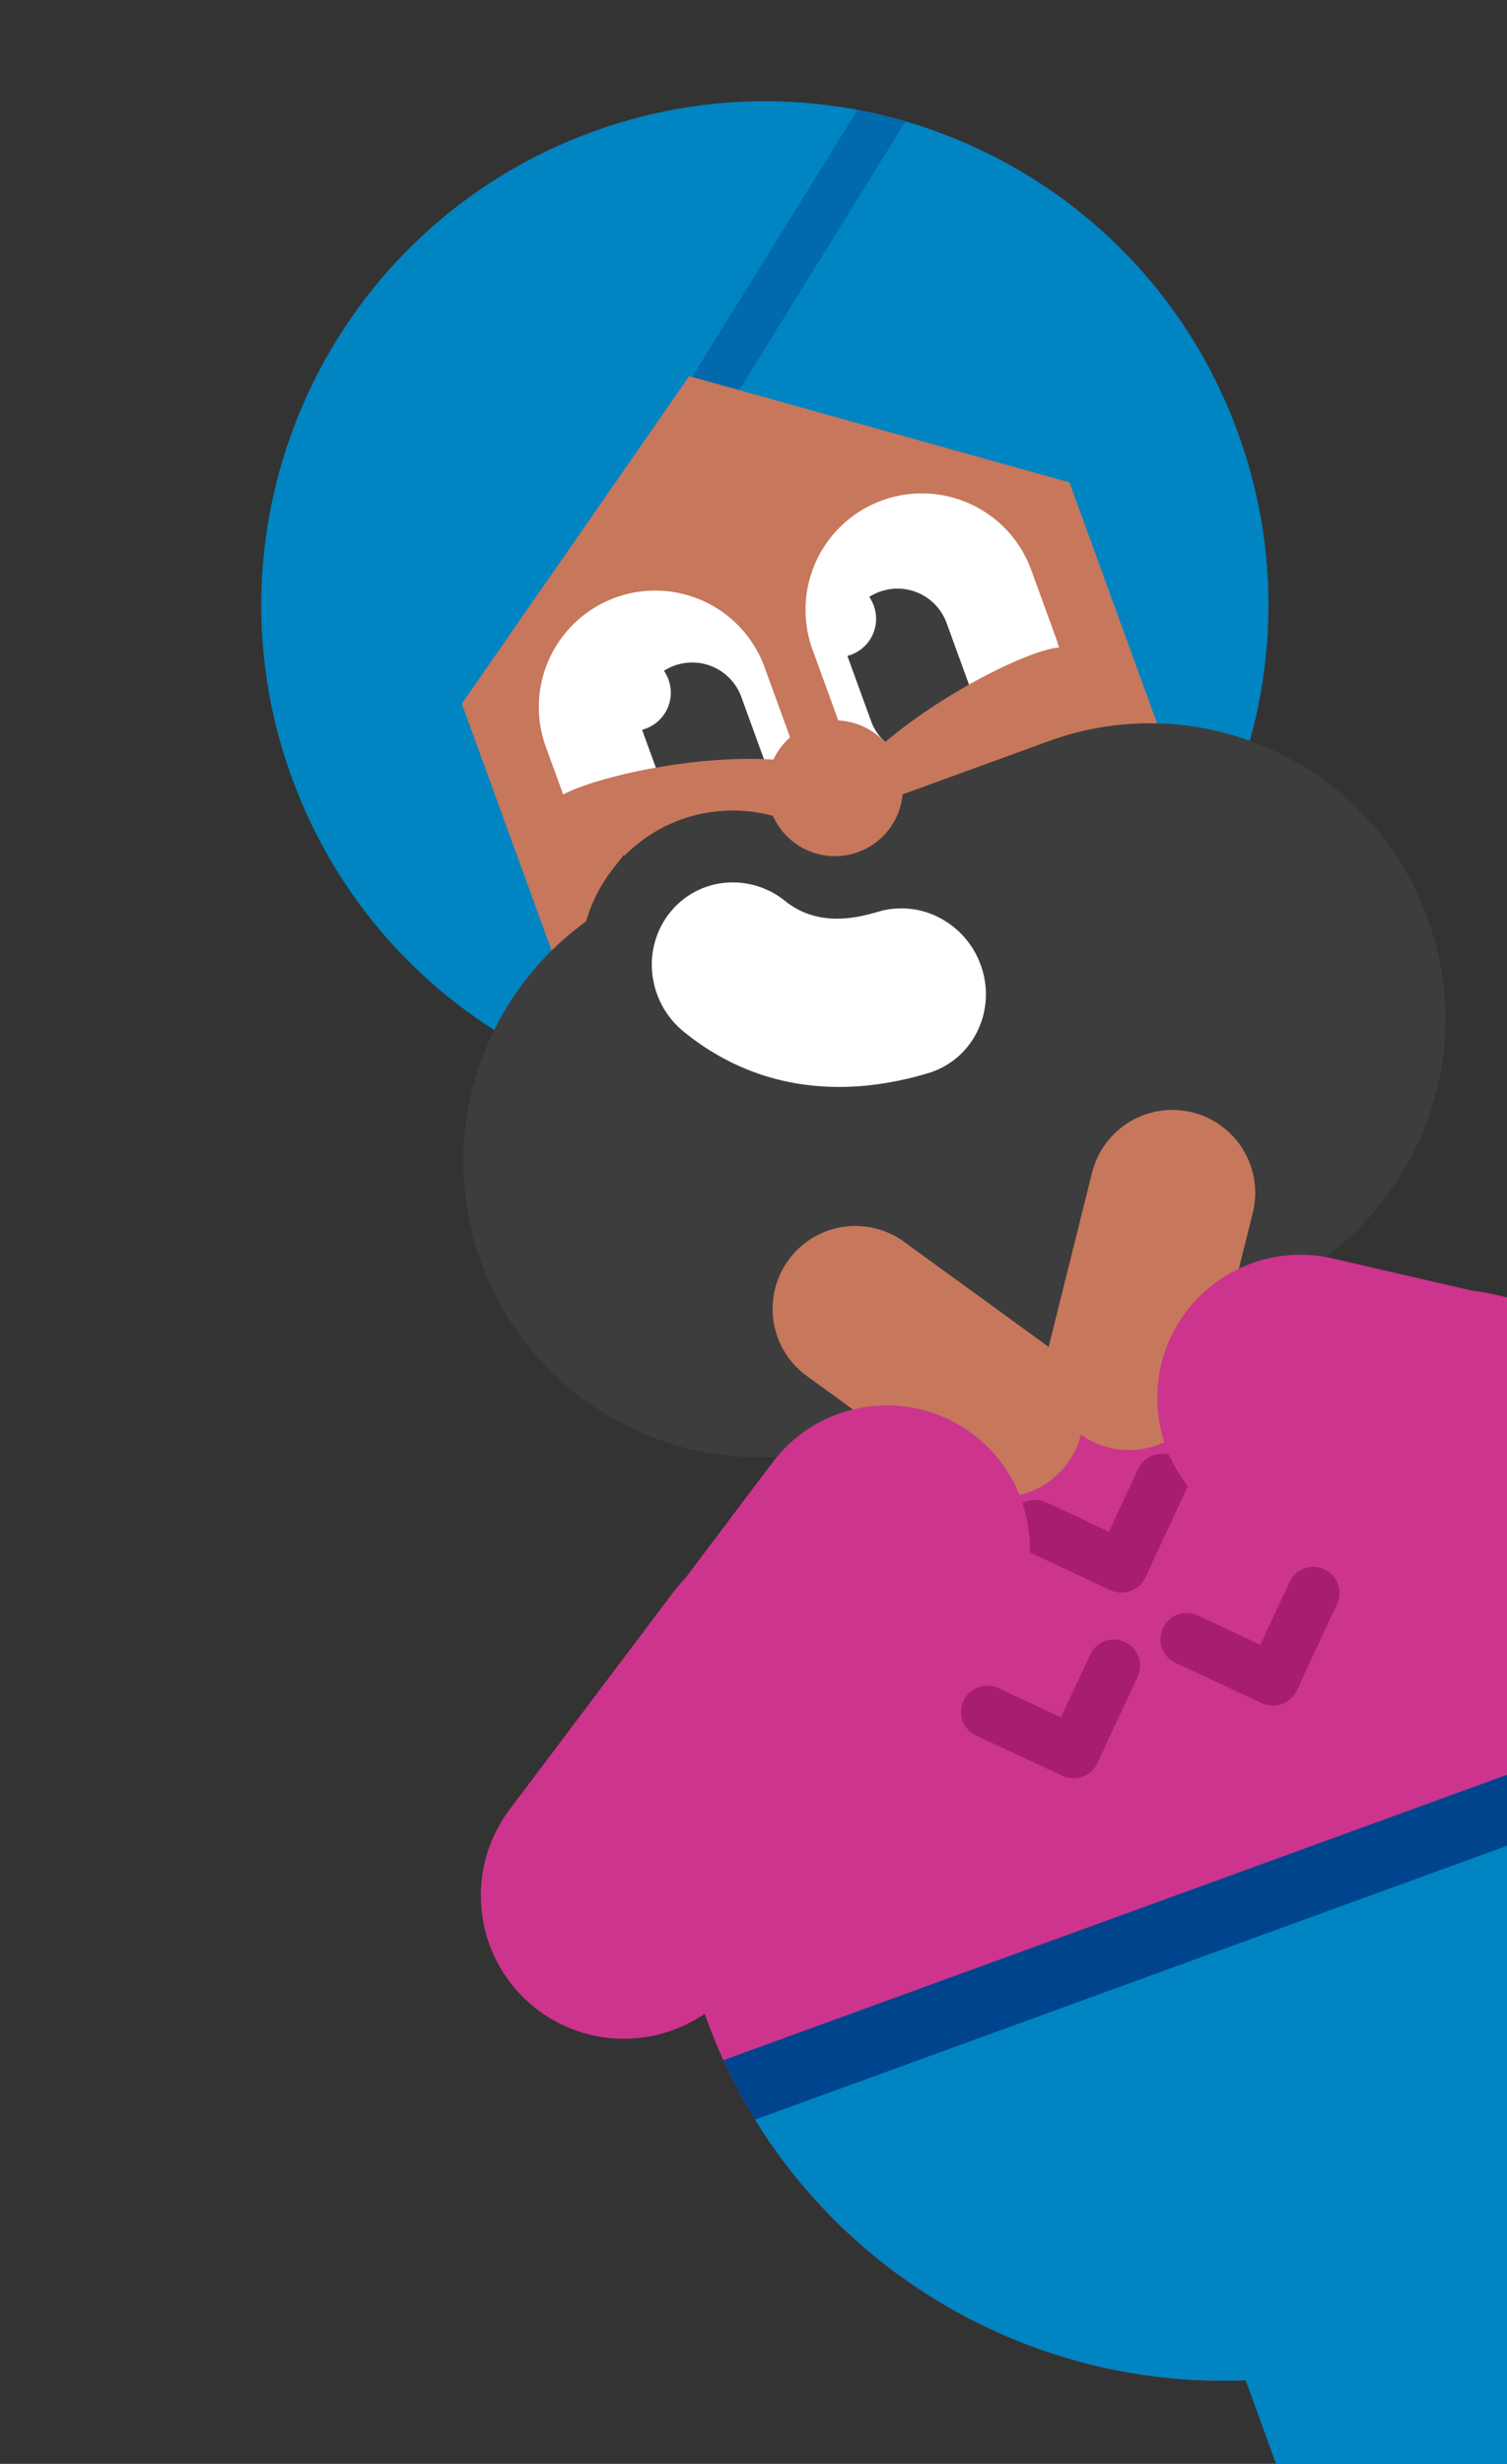 <svg width="112" height="183" fill="none" xmlns="http://www.w3.org/2000/svg"><rect width="100%" height="100%" fill="#333333" stroke="none"/><g clip-path="url(#clip0)"><path fill-rule="evenodd" clip-rule="evenodd" d="M37.876 134.393L50 118.303c3.534-4.69 10.201-5.627 14.891-2.093 4.69 3.534 5.627 10.201 2.093 14.891l-12.125 16.09c-3.534 4.69-10.2 5.627-14.89 2.093-4.69-3.534-5.628-10.201-2.093-14.891zm92.698-33.741l-19.63-4.532c-5.722-1.32-11.431 2.247-12.752 7.969-1.322 5.722 2.246 11.431 7.968 12.752l19.631 4.532c5.721 1.321 11.431-2.246 12.752-7.968 1.321-5.722-2.247-11.432-7.969-12.753z" fill="#CC348D"/><path fill-rule="evenodd" clip-rule="evenodd" d="M76.902 97.647l.173-.063c21.18-7.71 44.601 3.212 52.31 24.393 7.632 20.969-2.995 44.132-23.761 52.074l-.804.299c-21.181 7.709-44.601-3.212-52.31-24.393-7.71-21.181 3.211-44.601 24.392-52.31z" fill="#CC348D"/><path fill-rule="evenodd" clip-rule="evenodd" d="M131.635 131.699l-74.601 27.153a40.722 40.722 0 01-3.272-5.836l76.628-27.891a40.838 40.838 0 011.245 6.574z" fill="#00448E"/><path fill-rule="evenodd" clip-rule="evenodd" d="M105.625 174.054l-.805.299c-18.524 6.742-38.76-.766-48.703-16.923l75.306-27.41c2.739 18.554-7.664 37.099-25.798 44.034z" fill="#0084C2"/><path d="M69.642 80.11c19.42-7.07 29.433-28.542 22.364-47.962-7.068-19.42-28.54-29.432-47.96-22.364-19.42 7.068-29.433 28.54-22.365 47.96 7.068 19.42 28.541 29.433 47.96 22.365z" fill="#0084C2"/><path fill-rule="evenodd" clip-rule="evenodd" d="M63.727 8.163c1.206.227 2.397.512 3.57.855l-20.401 32.93-2.963-1.836 19.794-31.95z" fill="#006AAD"/><path fill-rule="evenodd" clip-rule="evenodd" d="M34.322 52.265L51.22 27.938l28.262 7.89 18.312 50.31-45.16 16.438-18.312-50.31z" fill="#C6775C"/><path fill-rule="evenodd" clip-rule="evenodd" d="M45.736 44.386a8.649 8.649 0 0111.086 5.169l1.799 4.943a8.649 8.649 0 01-16.254 5.916l-1.8-4.943a8.649 8.649 0 015.17-11.085zm19.821-7.219a8.649 8.649 0 0111.085 5.169l1.799 4.944a8.649 8.649 0 11-16.254 5.916l-1.8-4.944a8.649 8.649 0 015.17-11.085z" fill="#fff"/><path fill-rule="evenodd" clip-rule="evenodd" d="M50.117 49.441a3.883 3.883 0 014.977 2.321l1.668 4.583A3.883 3.883 0 1149.465 59l-1.668-4.583-.072-.216a2.843 2.843 0 001.618-4.377c.238-.153.497-.283.774-.384zm15.258-5.488a3.883 3.883 0 014.977 2.32l1.668 4.584a3.883 3.883 0 11-7.297 2.656l-1.669-4.583-.071-.216a2.843 2.843 0 001.618-4.377c.238-.154.497-.283.774-.384z" fill="#3D3D3D"/><path d="M42.138 58.864c3.516-1.639 13.026-3.438 18.69-1.942a4.724 4.724 0 01-2.168 9.193l-.244-.058c-1.717-.453-4.508-.335-7.721.273a43.77 43.77 0 00-3.56.832l-.463.132-.412.123-.355.111.226-.1a4.724 4.724 0 01-3.993-8.564z" fill="#C6775C"/><path d="M77.866 48.243C74.12 49.247 65.678 53.983 62.3 58.77a4.724 4.724 0 007.57 5.649l.15-.202c1.024-1.45 3.238-3.154 6.09-4.753a43.784 43.784 0 013.261-1.651l.44-.197.395-.17.344-.144-.239.069a4.724 4.724 0 10-2.445-9.127z" fill="#C6775C"/><path d="M60.351 117.922a1.945 1.945 0 012.41-1.011l.174.071 4.658 2.173 2.172-4.659a1.945 1.945 0 012.41-1.012l.174.071a1.945 1.945 0 011.012 2.411l-.071.173-2.994 6.421a1.944 1.944 0 01-2.41 1.011l-.174-.071-6.42-2.994a1.944 1.944 0 01-.941-2.584zm14.824-5.394a1.945 1.945 0 012.41-1.012l.174.071 4.658 2.172 2.172-4.658A1.945 1.945 0 0187 108.09l.174.071a1.944 1.944 0 011.012 2.41l-.071.174-2.994 6.42a1.945 1.945 0 01-2.41 1.012l-.174-.071-6.42-2.994a1.945 1.945 0 01-.94-2.584zM90 107.133a1.945 1.945 0 012.41-1.011l.173.071 4.658 2.171 2.173-4.657a1.945 1.945 0 012.41-1.012l.174.071a1.945 1.945 0 011.011 2.411l-.071.173-2.994 6.421a1.945 1.945 0 01-2.41 1.011l-.174-.071-6.42-2.994a1.944 1.944 0 01-.94-2.584zm-18.391 19.188a1.945 1.945 0 012.41-1.012l.174.071 4.657 2.173 2.173-4.659a1.945 1.945 0 012.41-1.011l.174.071a1.944 1.944 0 011.011 2.41l-.07.174-2.995 6.42a1.945 1.945 0 01-2.41 1.012l-.173-.071-6.42-2.994a1.945 1.945 0 01-.941-2.584zm14.821-5.395a1.944 1.944 0 012.41-1.011l.173.071 4.658 2.172 2.172-4.658a1.945 1.945 0 012.41-1.012l.174.071a1.945 1.945 0 011.012 2.411l-.071.173-2.994 6.421a1.945 1.945 0 01-2.41 1.011l-.174-.071-6.42-2.994a1.944 1.944 0 01-.94-2.584z" fill="#A71E6E"/><path fill-rule="evenodd" clip-rule="evenodd" d="M92.2 170.396l18.271-6.65a1.834 1.834 0 012.351 1.096l13.363 36.714a1.835 1.835 0 01-1.096 2.351l-18.271 6.65a1.833 1.833 0 01-2.351-1.096l-13.363-36.714a1.834 1.834 0 011.096-2.351z" fill="#0084C2"/><path fill-rule="evenodd" clip-rule="evenodd" d="M48.896 65.62l29.041-10.57c11.4-4.15 24.006 1.728 28.155 13.128 4.149 11.4-1.728 24.005-13.129 28.155l-29.041 10.57c-11.4 4.149-24.006-1.728-28.155-13.129-4.15-11.4 1.728-24.005 13.129-28.154z" fill="#3D3D3D"/><path d="M47.643 66.194a8.606 8.606 0 015.925-3.277 8.833 8.833 0 016.49 1.952c1.16.908 2.62.84 4.437.293l.118-.034a8.758 8.758 0 016.678.798 9.064 9.064 0 014.238 5.235 8.935 8.935 0 01-.576 6.77 8.625 8.625 0 01-5.205 4.332c-7.472 2.243-14.738 1.217-20.618-3.567a9.084 9.084 0 01-3.288-5.958 8.854 8.854 0 011.8-6.544z" fill="#fff" stroke="#3D3D3D" stroke-width="5.337"/><path d="M63.78 63.286a5.044 5.044 0 10-3.45-9.48 5.044 5.044 0 003.45 9.48z" fill="#C6775C"/><path fill-rule="evenodd" clip-rule="evenodd" d="M70.783 110.058l-10.866-7.894a6.156 6.156 0 017.237-9.96l10.866 7.894a6.156 6.156 0 01-7.237 9.96z" fill="#C6775C"/><path fill-rule="evenodd" clip-rule="evenodd" d="M89.856 103.117l3.25-13.032a6.156 6.156 0 00-11.947-2.98l-3.25 13.033a6.157 6.157 0 0011.947 2.979z" fill="#C6775C"/><path fill-rule="evenodd" clip-rule="evenodd" d="M45.964 123.812l11.45-15.196c3.535-4.69 10.202-5.627 14.892-2.093 4.69 3.534 5.627 10.201 2.093 14.891L62.948 136.61c-3.535 4.69-10.201 5.627-14.891 2.093-4.69-3.534-5.627-10.201-2.093-14.891zm71.613-26.064l-18.54-4.28c-5.721-1.321-11.43 2.247-12.752 7.969-1.32 5.722 2.247 11.431 7.969 12.752l18.54 4.28c5.722 1.321 11.431-2.246 12.752-7.968 1.321-5.722-2.247-11.432-7.969-12.753z" fill="#CC348D"/></g><defs><clipPath id="clip0"><path fill="#fff" d="M0 0h112v183H0z"/></clipPath></defs></svg>